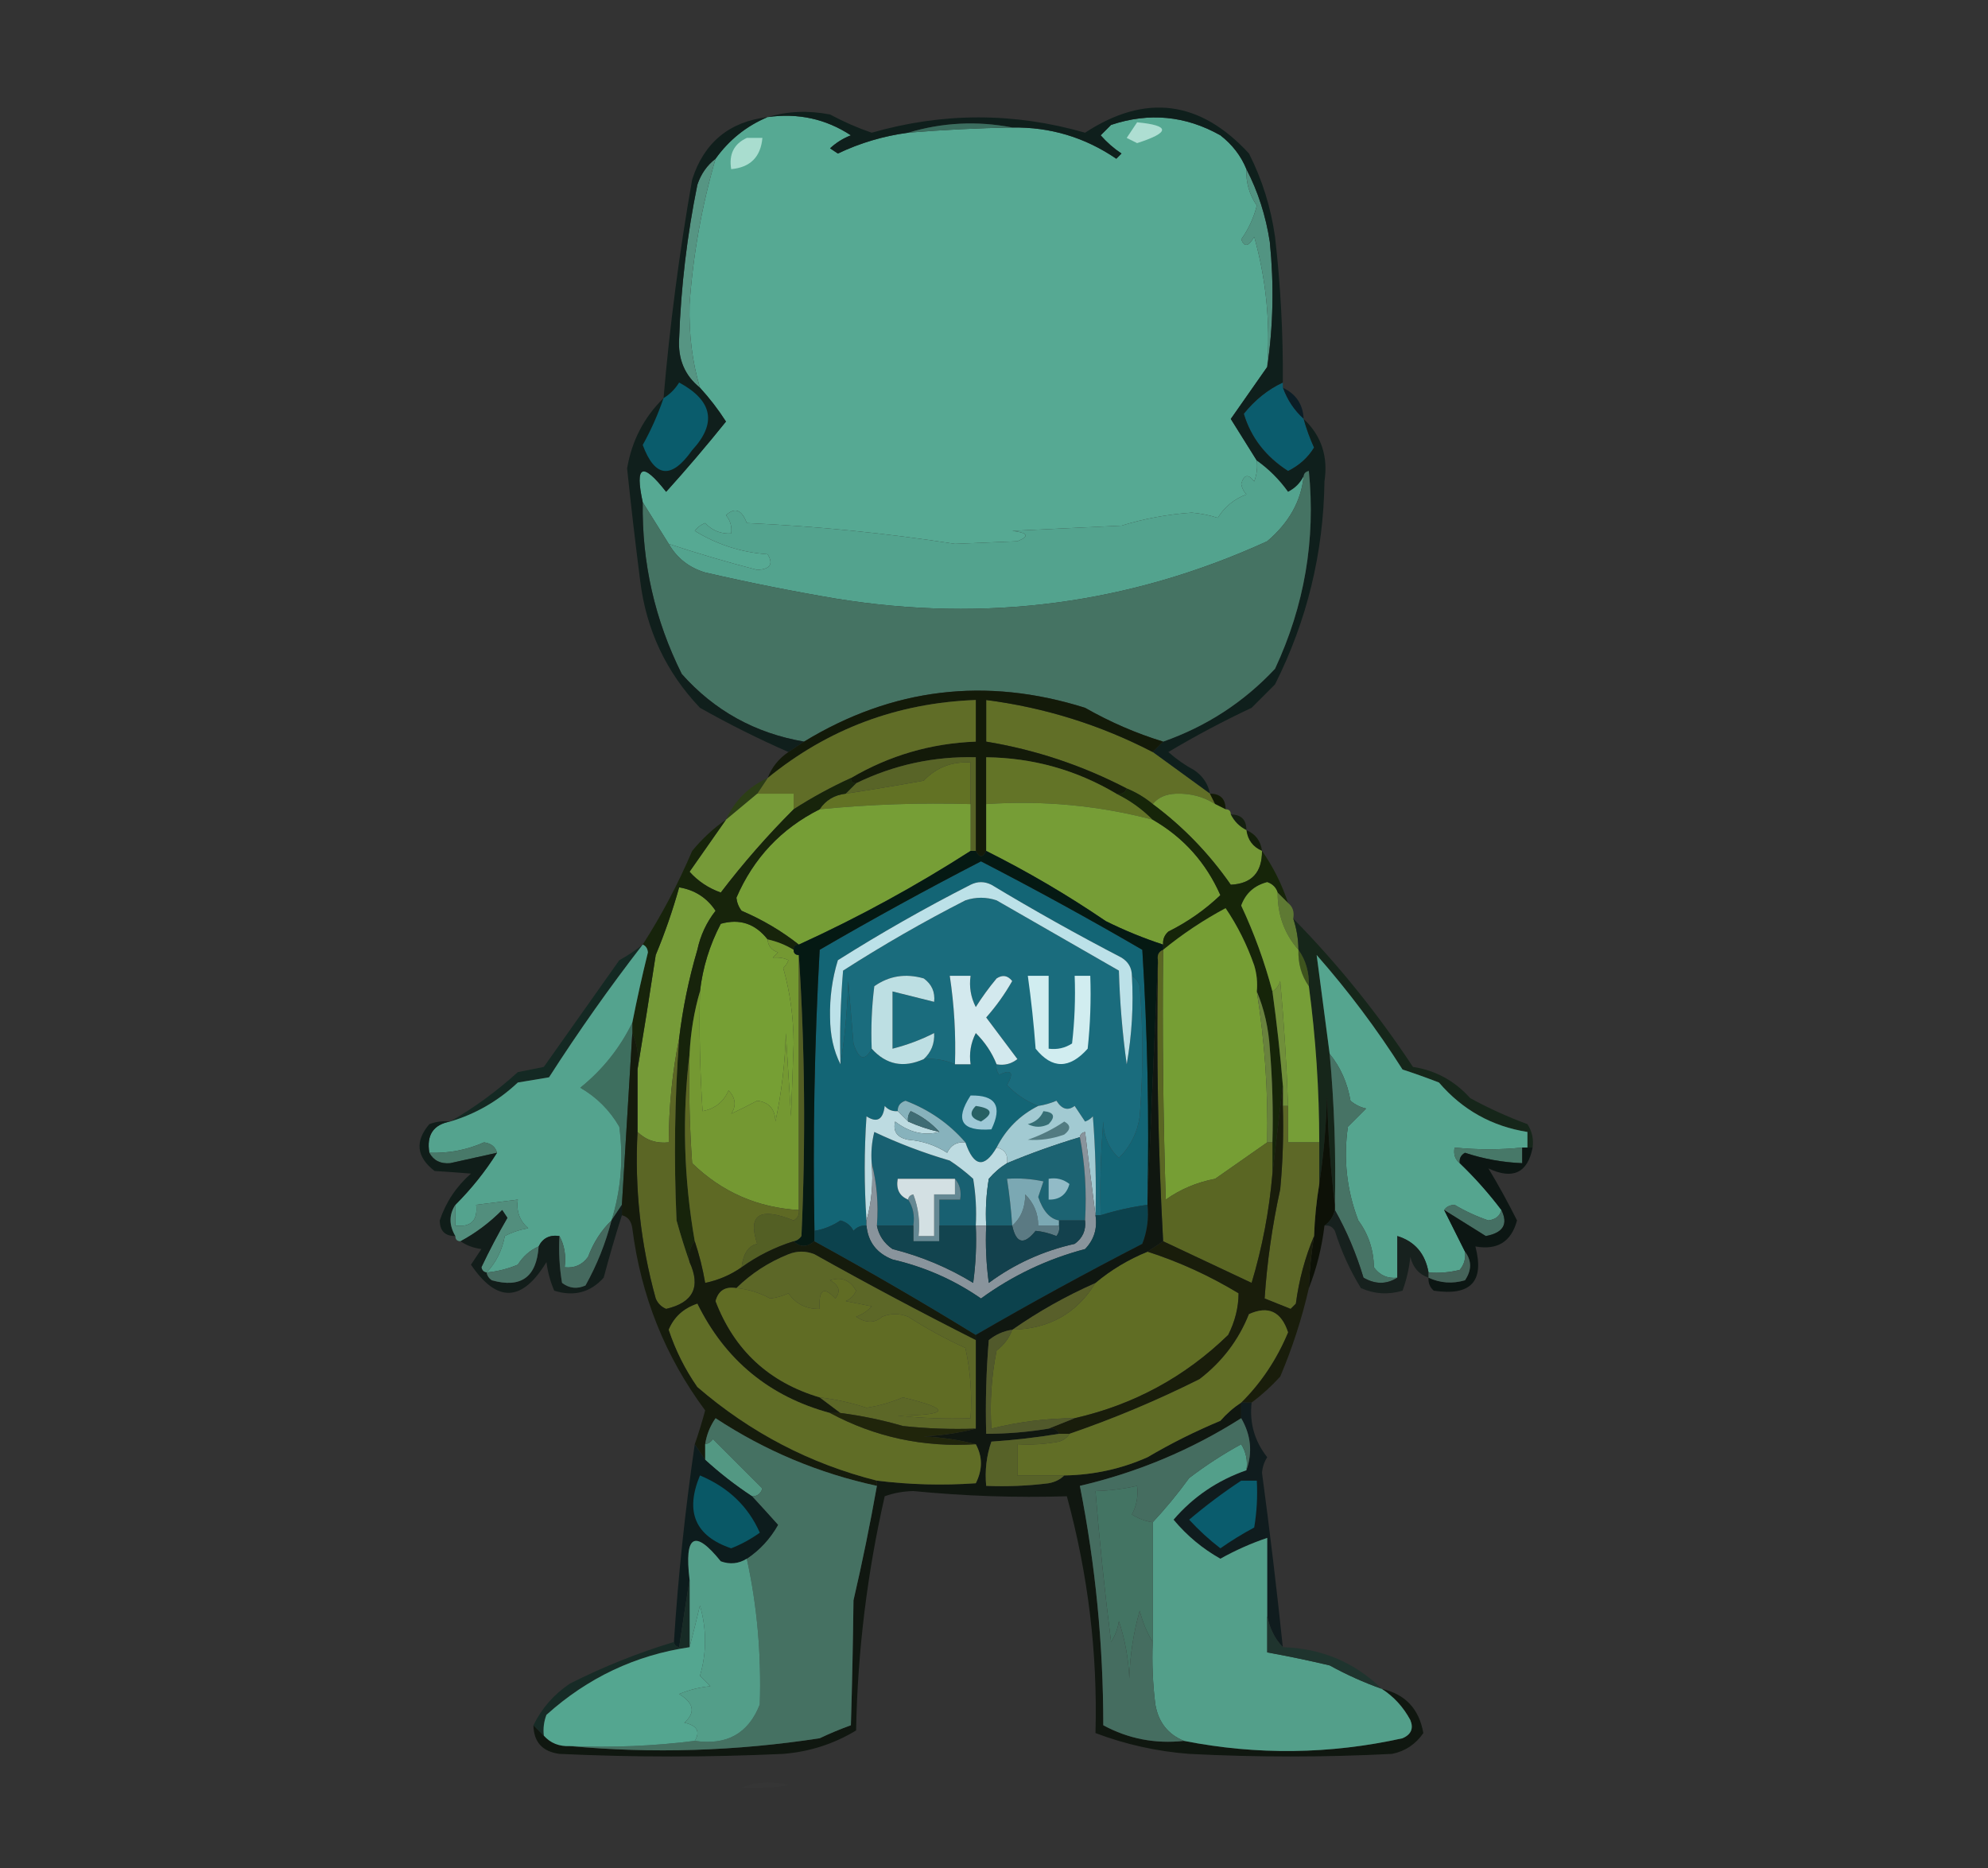 <?xml version="1.0" encoding="UTF-8"?>
<!DOCTYPE svg PUBLIC "-//W3C//DTD SVG 1.1//EN" "http://www.w3.org/Graphics/SVG/1.1/DTD/svg11.dtd">
<svg xmlns="http://www.w3.org/2000/svg" version="1.1" width="382px" height="359px" style="shape-rendering:geometricPrecision; text-rendering:geometricPrecision; image-rendering:optimizeQuality; fill-rule:evenodd; clip-rule:evenodd" xmlns:xlink="http://www.w3.org/1999/xlink">
<rect width="100%" height="100%" fill="#333333" stroke="none"/>
<g><path style="opacity:1" fill="#56a993" d="M 147.5,22.5 C 153.351,21.674 158.684,22.841 163.5,26C 161.998,26.583 160.665,27.416 159.5,28.5C 160,28.833 160.5,29.167 161,29.5C 165.306,27.453 169.806,26.12 174.5,25.5C 181.153,24.946 187.82,24.612 194.5,24.5C 201.799,24.384 208.466,26.384 214.5,30.5C 214.833,30.167 215.167,29.833 215.5,29.5C 214.019,28.52 212.685,27.353 211.5,26C 212.167,25.333 212.833,24.667 213.5,24C 220.801,21.561 227.801,22.228 234.5,26C 236.79,27.777 238.457,29.944 239.5,32.5C 239.387,35.049 240.054,37.382 241.5,39.5C 240.909,41.85 239.909,44.017 238.5,46C 239.102,47.563 239.935,47.396 241,45.5C 243.282,53.639 244.115,61.972 243.5,70.5C 241.157,73.84 238.824,77.173 236.5,80.5C 238.184,83.178 239.85,85.844 241.5,88.5C 241.657,89.873 241.49,91.207 241,92.5C 239.844,91.007 239.01,91.174 238.5,93C 238.645,93.772 238.978,94.439 239.5,95C 237.147,95.883 235.313,97.383 234,99.5C 232.374,98.982 230.707,98.648 229,98.5C 224.321,98.829 219.821,99.662 215.5,101C 208.5,101.333 201.5,101.667 194.5,102C 197.544,102.359 197.878,103.026 195.5,104C 191.5,104.167 187.5,104.333 183.5,104.5C 170.256,102.44 156.923,101.107 143.5,100.5C 142.536,97.917 141.202,97.417 139.5,99C 140.337,100.011 140.67,101.178 140.5,102.5C 138.516,102.617 136.85,101.95 135.5,100.5C 134.692,100.808 134.025,101.308 133.5,102C 137.769,104.639 142.436,106.139 147.5,106.5C 148.661,108.378 147.994,109.378 145.5,109.5C 139.695,108.006 134.029,106.34 128.5,104.5C 126.819,101.797 125.153,99.13 123.5,96.5C 121.942,89.339 123.442,88.673 128,94.5C 131.942,90.133 135.775,85.633 139.5,81C 138.015,78.683 136.348,76.516 134.5,74.5C 133.03,69.613 132.363,64.28 132.5,58.5C 133.179,48.932 134.846,39.598 137.5,30.5C 140.104,26.872 143.437,24.205 147.5,22.5 Z"/></g>
<g><path style="opacity:1" fill="#a9ddcf" d="M 143.5,26.5 C 144.5,26.5 145.5,26.5 146.5,26.5C 146.167,30.167 144.167,32.167 140.5,32.5C 140.028,29.642 141.028,27.642 143.5,26.5 Z"/></g>
<g><path style="opacity:1" fill="#529482" d="M 239.5,32.5 C 241.735,36.809 243.235,41.476 244,46.5C 244.823,54.678 244.656,62.678 243.5,70.5C 244.115,61.972 243.282,53.639 241,45.5C 239.935,47.396 239.102,47.563 238.5,46C 239.909,44.017 240.909,41.85 241.5,39.5C 240.054,37.382 239.387,35.049 239.5,32.5 Z"/></g>
<g><path style="opacity:1" fill="#569583" d="M 137.5,30.5 C 134.846,39.598 133.179,48.932 132.5,58.5C 132.363,64.28 133.03,69.613 134.5,74.5C 131.57,72.153 130.237,68.986 130.5,65C 130.854,55.062 132.021,45.229 134,35.5C 134.697,33.416 135.864,31.749 137.5,30.5 Z"/></g>
<g><path style="opacity:1" fill="#0b1d26" d="M 246.5,74.5 C 249.044,75.708 250.378,77.708 250.5,80.5C 248.674,78.853 247.34,76.853 246.5,74.5 Z"/></g>
<g><path style="opacity:1" fill="#0b5c6d" d="M 246.5,73.5 C 246.5,73.833 246.5,74.167 246.5,74.5C 247.34,76.853 248.674,78.853 250.5,80.5C 251.014,82.366 251.68,84.2 252.5,86C 251.312,87.944 249.646,89.444 247.5,90.5C 243.195,87.728 240.362,84.061 239,79.5C 241.145,76.834 243.645,74.834 246.5,73.5 Z"/></g>
<g><path style="opacity:1" fill="#0f1f1c" d="M 246.5,73.5 C 243.645,74.834 241.145,76.834 239,79.5C 240.362,84.061 243.195,87.728 247.5,90.5C 249.646,89.444 251.312,87.944 252.5,86C 251.68,84.2 251.014,82.366 250.5,80.5C 253.897,83.686 255.23,87.686 254.5,92.5C 254.312,106.253 251.145,119.253 245,131.5C 243.5,133 242,134.5 240.5,136C 235.008,138.579 229.675,141.412 224.5,144.5C 226.028,145.861 227.695,147.028 229.5,148C 231.141,149.129 232.141,150.629 232.5,152.5C 228.833,149.833 225.167,147.167 221.5,144.5C 222.167,143.833 222.833,143.167 223.5,142.5C 231.854,139.562 239.021,134.895 245,128.5C 250.652,116.393 252.819,103.726 251.5,90.5C 250.893,90.624 250.56,90.957 250.5,91.5C 249.855,92.812 248.855,93.812 247.5,94.5C 245.839,92.173 243.839,90.173 241.5,88.5C 239.85,85.844 238.184,83.178 236.5,80.5C 238.824,77.173 241.157,73.84 243.5,70.5C 244.656,62.678 244.823,54.678 244,46.5C 243.235,41.476 241.735,36.809 239.5,32.5C 238.457,29.944 236.79,27.777 234.5,26C 227.801,22.228 220.801,21.561 213.5,24C 212.833,24.667 212.167,25.333 211.5,26C 212.685,27.353 214.019,28.52 215.5,29.5C 215.167,29.833 214.833,30.167 214.5,30.5C 208.466,26.384 201.799,24.384 194.5,24.5C 187.776,23.196 181.109,23.529 174.5,25.5C 169.806,26.12 165.306,27.453 161,29.5C 160.5,29.167 160,28.833 159.5,28.5C 160.665,27.416 161.998,26.583 163.5,26C 158.684,22.841 153.351,21.674 147.5,22.5C 151.311,21.355 155.311,21.188 159.5,22C 162.053,23.376 164.72,24.543 167.5,25.5C 181.191,21.576 194.858,21.576 208.5,25.5C 220.081,17.927 230.581,19.26 240,29.5C 242.544,34.548 244.211,39.881 245,45.5C 246.067,54.804 246.567,64.138 246.5,73.5 Z"/></g>
<g><path style="opacity:1" fill="#aeded2" d="M 218.5,23.5 C 224.892,24.111 224.892,25.445 218.5,27.5C 217.833,27.167 217.167,26.833 216.5,26.5C 217.193,25.482 217.859,24.482 218.5,23.5 Z"/></g>
<g><path style="opacity:1" fill="#3b6e5f" d="M 194.5,24.5 C 187.82,24.612 181.153,24.946 174.5,25.5C 181.109,23.529 187.776,23.196 194.5,24.5 Z"/></g>
<g><path style="opacity:1" fill="#53a38e" d="M 241.5,88.5 C 243.839,90.173 245.839,92.173 247.5,94.5C 248.855,93.812 249.855,92.812 250.5,91.5C 250.011,96.287 247.678,100.453 243.5,104C 217.126,116.052 189.46,119.718 160.5,115C 152.108,113.577 143.775,111.91 135.5,110C 132.405,109.065 130.071,107.231 128.5,104.5C 134.029,106.34 139.695,108.006 145.5,109.5C 147.994,109.378 148.661,108.378 147.5,106.5C 142.436,106.139 137.769,104.639 133.5,102C 134.025,101.308 134.692,100.808 135.5,100.5C 136.85,101.95 138.516,102.617 140.5,102.5C 140.67,101.178 140.337,100.011 139.5,99C 141.202,97.417 142.536,97.917 143.5,100.5C 156.923,101.107 170.256,102.44 183.5,104.5C 187.5,104.333 191.5,104.167 195.5,104C 197.878,103.026 197.544,102.359 194.5,102C 201.5,101.667 208.5,101.333 215.5,101C 219.821,99.662 224.321,98.829 229,98.5C 230.707,98.648 232.374,98.982 234,99.5C 235.313,97.383 237.147,95.883 239.5,95C 238.978,94.439 238.645,93.772 238.5,93C 239.01,91.174 239.844,91.007 241,92.5C 241.49,91.207 241.657,89.873 241.5,88.5 Z"/></g>
<g><path style="opacity:1" fill="#457363" d="M 250.5,91.5 C 250.56,90.957 250.893,90.624 251.5,90.5C 252.819,103.726 250.652,116.393 245,128.5C 239.021,134.895 231.854,139.562 223.5,142.5C 218.299,140.902 213.299,138.735 208.5,136C 189.462,130.009 171.462,132.175 154.5,142.5C 145.102,140.887 137.269,136.554 131,129.5C 125.822,119.121 123.322,108.121 123.5,96.5C 125.153,99.13 126.819,101.797 128.5,104.5C 130.071,107.231 132.405,109.065 135.5,110C 143.775,111.91 152.108,113.577 160.5,115C 189.46,119.718 217.126,116.052 243.5,104C 247.678,100.453 250.011,96.287 250.5,91.5 Z"/></g>
<g><path style="opacity:1" fill="#101f1c" d="M 147.5,22.5 C 143.437,24.205 140.104,26.872 137.5,30.5C 135.864,31.749 134.697,33.416 134,35.5C 132.021,45.229 130.854,55.062 130.5,65C 130.237,68.986 131.57,72.153 134.5,74.5C 136.348,76.516 138.015,78.683 139.5,81C 135.775,85.633 131.942,90.133 128,94.5C 123.442,88.673 121.942,89.339 123.5,96.5C 123.322,108.121 125.822,119.121 131,129.5C 137.269,136.554 145.102,140.887 154.5,142.5C 153.5,143.167 152.5,143.833 151.5,144.5C 145.697,141.954 140.03,139.12 134.5,136C 127.991,129.162 124.157,120.996 123,111.5C 122.078,104.293 121.244,97.126 120.5,90C 121.403,84.693 123.736,80.193 127.5,76.5C 128.703,62.484 130.537,48.484 133,34.5C 135.277,27.388 140.11,23.388 147.5,22.5 Z"/></g>
<g><path style="opacity:1" fill="#0a5c6c" d="M 127.5,76.5 C 128.712,75.77 129.712,74.77 130.5,73.5C 136.954,76.993 137.787,81.327 133,86.5C 129.017,92.145 125.85,91.812 123.5,85.5C 125.1,82.632 126.433,79.632 127.5,76.5 Z"/></g>
<g><path style="opacity:1" fill="#616f27" d="M 221.5,144.5 C 225.167,147.167 228.833,149.833 232.5,152.5C 232.833,153.167 233.167,153.833 233.5,154.5C 231.275,153.076 228.775,152.409 226,152.5C 224.014,152.569 222.514,153.235 221.5,154.5C 219.999,153.248 218.332,152.248 216.5,151.5C 207.964,147.063 198.964,144.063 189.5,142.5C 189.5,139.833 189.5,137.167 189.5,134.5C 200.748,135.95 211.415,139.284 221.5,144.5 Z"/></g>
<g><path style="opacity:1" fill="#131a09" d="M 223.5,142.5 C 222.833,143.167 222.167,143.833 221.5,144.5C 211.415,139.284 200.748,135.95 189.5,134.5C 189.5,137.167 189.5,139.833 189.5,142.5C 198.964,144.063 207.964,147.063 216.5,151.5C 216.158,152.338 215.492,152.672 214.5,152.5C 206.84,147.949 198.507,145.616 189.5,145.5C 189.5,148.5 189.5,151.5 189.5,154.5C 189.5,157.5 189.5,160.5 189.5,163.5C 188.833,164.833 188.167,164.833 187.5,163.5C 187.5,157.5 187.5,151.5 187.5,145.5C 179.424,145.304 171.757,146.97 164.5,150.5C 163.833,150.5 163.5,150.167 163.5,149.5C 170.898,145.153 178.898,142.819 187.5,142.5C 187.5,139.833 187.5,137.167 187.5,134.5C 172.392,135.065 159.059,140.065 147.5,149.5C 148.3,147.427 149.633,145.76 151.5,144.5C 152.5,143.833 153.5,143.167 154.5,142.5C 171.462,132.175 189.462,130.009 208.5,136C 213.299,138.735 218.299,140.902 223.5,142.5 Z"/></g>
<g><path style="opacity:1" fill="#606d27" d="M 163.5,149.5 C 159.673,151.246 156.007,153.246 152.5,155.5C 152.5,154.5 152.5,153.5 152.5,152.5C 150.167,152.5 147.833,152.5 145.5,152.5C 146.167,151.5 146.833,150.5 147.5,149.5C 159.059,140.065 172.392,135.065 187.5,134.5C 187.5,137.167 187.5,139.833 187.5,142.5C 178.898,142.819 170.898,145.153 163.5,149.5 Z"/></g>
<g><path style="opacity:1" fill="#627224" d="M 186.5,154.5 C 176.781,154.218 167.114,154.551 157.5,155.5C 158.659,153.75 160.326,152.75 162.5,152.5C 167.499,151.734 172.499,150.9 177.5,150C 179.894,147.476 182.894,146.309 186.5,146.5C 186.5,149.167 186.5,151.833 186.5,154.5 Z"/></g>
<g><path style="opacity:1" fill="#586427" d="M 187.5,163.5 C 187.167,163.5 186.833,163.5 186.5,163.5C 186.5,160.5 186.5,157.5 186.5,154.5C 186.5,151.833 186.5,149.167 186.5,146.5C 182.894,146.309 179.894,147.476 177.5,150C 172.499,150.9 167.499,151.734 162.5,152.5C 163.167,151.833 163.833,151.167 164.5,150.5C 171.757,146.97 179.424,145.304 187.5,145.5C 187.5,151.5 187.5,157.5 187.5,163.5 Z"/></g>
<g><path style="opacity:1" fill="#637427" d="M 214.5,152.5 C 217.09,153.749 219.424,155.416 221.5,157.5C 211.09,154.764 200.424,153.764 189.5,154.5C 189.5,151.5 189.5,148.5 189.5,145.5C 198.507,145.616 206.84,147.949 214.5,152.5 Z"/></g>
<g><path style="opacity:1" fill="#2c3e16" d="M 147.5,149.5 C 146.833,150.5 146.167,151.5 145.5,152.5C 143.5,154.167 141.5,155.833 139.5,157.5C 141.167,153.833 143.833,151.167 147.5,149.5 Z"/></g>
<g><path style="opacity:1" fill="#121b05" d="M 232.5,152.5 C 234.5,152.5 235.5,153.5 235.5,155.5C 234.833,155.167 234.167,154.833 233.5,154.5C 233.167,153.833 232.833,153.167 232.5,152.5 Z"/></g>
<g><path style="opacity:1" fill="#769a38" d="M 145.5,152.5 C 147.833,152.5 150.167,152.5 152.5,152.5C 152.5,153.5 152.5,154.5 152.5,155.5C 147.454,160.543 142.788,165.876 138.5,171.5C 136.118,170.649 134.118,169.316 132.5,167.5C 134.859,164.149 137.192,160.815 139.5,157.5C 141.5,155.833 143.5,154.167 145.5,152.5 Z"/></g>
<g><path style="opacity:1" fill="#152010" d="M 236.5,156.5 C 238.5,156.5 239.5,157.5 239.5,159.5C 238.167,158.833 237.167,157.833 236.5,156.5 Z"/></g>
<g><path style="opacity:1" fill="#769e36" d="M 186.5,154.5 C 186.5,157.5 186.5,160.5 186.5,163.5C 175.91,170.294 164.91,176.294 153.5,181.5C 150.176,178.878 146.51,176.711 142.5,175C 141.941,174.275 141.608,173.442 141.5,172.5C 144.79,164.877 150.124,159.211 157.5,155.5C 167.114,154.551 176.781,154.218 186.5,154.5 Z"/></g>
<g><path style="opacity:1" fill="#769d36" d="M 189.5,154.5 C 200.424,153.764 211.09,154.764 221.5,157.5C 227.405,160.906 231.739,165.74 234.5,172C 231.547,174.816 228.213,177.149 224.5,179C 223.748,179.671 223.414,180.504 223.5,181.5C 219.76,180.281 216.093,178.781 212.5,177C 205.135,171.984 197.468,167.484 189.5,163.5C 189.5,160.5 189.5,157.5 189.5,154.5 Z"/></g>
<g><path style="opacity:1" fill="#131f0a" d="M 239.5,159.5 C 241.262,160.262 242.262,161.596 242.5,163.5C 240.738,162.738 239.738,161.404 239.5,159.5 Z"/></g>
<g><path style="opacity:1" fill="#749836" d="M 233.5,154.5 C 234.167,154.833 234.833,155.167 235.5,155.5C 236.167,155.5 236.5,155.833 236.5,156.5C 237.167,157.833 238.167,158.833 239.5,159.5C 239.738,161.404 240.738,162.738 242.5,163.5C 242.519,167.636 240.519,169.803 236.5,170C 232.305,163.973 227.305,158.806 221.5,154.5C 222.514,153.235 224.014,152.569 226,152.5C 228.775,152.409 231.275,153.076 233.5,154.5 Z"/></g>
<g><path style="opacity:1" fill="#162509" d="M 216.5,151.5 C 218.332,152.248 219.999,153.248 221.5,154.5C 227.305,158.806 232.305,163.973 236.5,170C 240.519,169.803 242.519,167.636 242.5,163.5C 244.654,166.569 246.321,169.902 247.5,173.5C 246.833,172.833 246.167,172.167 245.5,171.5C 245.189,170.522 244.522,169.855 243.5,169.5C 241.023,170.146 239.356,171.646 238.5,174C 240.994,179.315 242.994,184.815 244.5,190.5C 245.331,196.479 245.997,202.479 246.5,208.5C 245.833,214.167 245.167,219.833 244.5,225.5C 244.5,223.5 244.5,221.5 244.5,219.5C 244.666,213.491 244.499,207.491 244,201.5C 243.758,197.57 242.925,193.903 241.5,190.5C 241.66,188.801 241.494,187.134 241,185.5C 239.607,181.512 237.773,177.846 235.5,174.5C 231.21,176.8 227.21,179.467 223.5,182.5C 223.5,182.167 223.5,181.833 223.5,181.5C 223.414,180.504 223.748,179.671 224.5,179C 228.213,177.149 231.547,174.816 234.5,172C 231.739,165.74 227.405,160.906 221.5,157.5C 219.424,155.416 217.09,153.749 214.5,152.5C 215.492,152.672 216.158,152.338 216.5,151.5 Z"/></g>
<g><path style="opacity:1" fill="#769b38" d="M 130.5,199.5 C 129.187,205.959 128.521,212.626 128.5,219.5C 126.142,219.747 124.142,219.081 122.5,217.5C 122.5,213.5 122.5,209.5 122.5,205.5C 123.695,198.317 124.862,190.983 126,183.5C 127.772,179.24 129.272,174.907 130.5,170.5C 133.502,170.998 135.835,172.498 137.5,175C 135.758,177.225 134.591,179.725 134,182.5C 132.355,188.079 131.188,193.746 130.5,199.5 Z"/></g>
<g><path style="opacity:1" fill="#5e7933" d="M 245.5,171.5 C 246.167,172.167 246.833,172.833 247.5,173.5C 248.404,174.209 248.737,175.209 248.5,176.5C 249.15,178.435 249.483,180.435 249.5,182.5C 246.81,179.453 245.476,175.787 245.5,171.5 Z"/></g>
<g><path style="opacity:1" fill="#769f34" d="M 147.5,180.5 C 147.577,181.75 148.244,182.583 149.5,183C 149.167,183.333 148.833,183.667 148.5,184C 149.738,183.923 150.738,184.089 151.5,184.5C 151.291,185.086 150.957,185.586 150.5,186C 151.802,190.582 152.469,195.415 152.5,200.5C 152.333,205.167 152.167,209.833 152,214.5C 151.667,209.167 151.333,203.833 151,198.5C 150.852,204.249 150.186,209.915 149,215.5C 148.945,213.115 147.778,211.781 145.5,211.5C 143.714,212.454 142.047,213.287 140.5,214C 141.535,212.493 141.368,210.993 140,209.5C 139.064,211.708 137.398,213.042 135,213.5C 134.5,205.841 134.334,198.174 134.5,190.5C 135.024,185.928 136.357,181.594 138.5,177.5C 142.126,176.473 145.126,177.473 147.5,180.5 Z"/></g>
<g><path style="opacity:1" fill="#16261a" d="M 248.5,176.5 C 257.061,185.233 264.728,194.733 271.5,205C 275.849,205.668 279.516,207.668 282.5,211C 286.048,212.941 289.714,214.607 293.5,216C 294.38,217.356 294.714,218.856 294.5,220.5C 294.167,220.5 293.833,220.5 293.5,220.5C 293.5,219.5 293.5,218.5 293.5,217.5C 286.671,216.419 281.004,213.252 276.5,208C 274.196,207.105 271.862,206.271 269.5,205.5C 264.577,197.742 259.077,190.409 253,183.5C 253.822,189.778 254.655,196.111 255.5,202.5C 256.392,212.134 256.725,221.801 256.5,231.5C 255.671,224.679 255.171,217.679 255,210.5C 254.827,216.348 254.327,222.015 253.5,227.5C 253.5,224.833 253.5,222.167 253.5,219.5C 253.494,209.431 252.828,199.431 251.5,189.5C 251.59,186.848 250.924,184.515 249.5,182.5C 249.483,180.435 249.15,178.435 248.5,176.5 Z"/></g>
<g><path style="opacity:1" fill="#3e541d" d="M 249.5,182.5 C 250.924,184.515 251.59,186.848 251.5,189.5C 250.076,187.485 249.41,185.152 249.5,182.5 Z"/></g>
<g><path style="opacity:1" fill="#769e34" d="M 241.5,190.5 C 243.024,200.076 243.691,209.742 243.5,219.5C 240.14,221.87 236.807,224.203 233.5,226.5C 230.008,227.161 226.842,228.494 224,230.5C 223.5,214.503 223.333,198.503 223.5,182.5C 227.21,179.467 231.21,176.8 235.5,174.5C 237.773,177.846 239.607,181.512 241,185.5C 241.494,187.134 241.66,188.801 241.5,190.5 Z"/></g>
<g><path style="opacity:1" fill="#708f3a" d="M 247.5,212.5 C 247.167,212.5 246.833,212.5 246.5,212.5C 246.5,211.167 246.5,209.833 246.5,208.5C 245.997,202.479 245.331,196.479 244.5,190.5C 245.222,190.082 245.722,189.416 246,188.5C 246.73,196.49 247.23,204.49 247.5,212.5 Z"/></g>
<g><path style="opacity:1" fill="#769e37" d="M 245.5,171.5 C 245.476,175.787 246.81,179.453 249.5,182.5C 249.41,185.152 250.076,187.485 251.5,189.5C 252.828,199.431 253.494,209.431 253.5,219.5C 251.5,219.5 249.5,219.5 247.5,219.5C 247.5,217.167 247.5,214.833 247.5,212.5C 247.23,204.49 246.73,196.49 246,188.5C 245.722,189.416 245.222,190.082 244.5,190.5C 242.994,184.815 240.994,179.315 238.5,174C 239.356,171.646 241.023,170.146 243.5,169.5C 244.522,169.855 245.189,170.522 245.5,171.5 Z"/></g>
<g><path style="opacity:1" fill="#17240b" d="M 163.5,149.5 C 163.5,150.167 163.833,150.5 164.5,150.5C 163.833,151.167 163.167,151.833 162.5,152.5C 160.326,152.75 158.659,153.75 157.5,155.5C 150.124,159.211 144.79,164.877 141.5,172.5C 141.608,173.442 141.941,174.275 142.5,175C 146.51,176.711 150.176,178.878 153.5,181.5C 152.833,181.5 152.5,181.833 152.5,182.5C 150.95,181.559 149.284,180.893 147.5,180.5C 145.126,177.473 142.126,176.473 138.5,177.5C 136.357,181.594 135.024,185.928 134.5,190.5C 133.383,194.295 132.717,198.295 132.5,202.5C 131.051,214.409 131.384,226.409 133.5,238.5C 132.566,239.568 132.232,240.901 132.5,242.5C 131.616,239.977 130.782,237.31 130,234.5C 129.473,222.824 129.639,211.157 130.5,199.5C 131.188,193.746 132.355,188.079 134,182.5C 134.591,179.725 135.758,177.225 137.5,175C 135.835,172.498 133.502,170.998 130.5,170.5C 129.272,174.907 127.772,179.24 126,183.5C 124.862,190.983 123.695,198.317 122.5,205.5C 122.802,202.941 122.468,200.607 121.5,198.5C 121.5,197.833 121.5,197.167 121.5,196.5C 122.389,191.993 123.389,187.493 124.5,183C 124.43,182.235 124.097,181.735 123.5,181.5C 127.121,175.856 130.288,169.856 133,163.5C 134.98,161.101 137.147,159.101 139.5,157.5C 137.192,160.815 134.859,164.149 132.5,167.5C 134.118,169.316 136.118,170.649 138.5,171.5C 142.788,165.876 147.454,160.543 152.5,155.5C 156.007,153.246 159.673,151.246 163.5,149.5 Z"/></g>
<g><path style="opacity:1" fill="#55a58f" d="M 293.5,220.5 C 293.167,220.5 292.833,220.5 292.5,220.5C 288.257,220.939 283.924,220.939 279.5,220.5C 279.263,221.791 279.596,222.791 280.5,223.5C 283.392,226.271 286.058,229.271 288.5,232.5C 288.209,233.649 287.376,234.316 286,234.5C 283.729,233.729 281.562,232.729 279.5,231.5C 278.584,231.543 277.917,231.876 277.5,232.5C 278.82,235.14 280.153,237.807 281.5,240.5C 281.67,241.822 281.337,242.989 280.5,244C 278.527,244.495 276.527,244.662 274.5,244.5C 273.863,240.871 271.863,238.538 268.5,237.5C 268.5,240.167 268.5,242.833 268.5,245.5C 266.61,245.703 265.11,245.037 264,243.5C 263.946,240.139 262.946,237.139 261,234.5C 258.774,228.689 258.108,222.689 259,216.5C 260.167,215.333 261.333,214.167 262.5,213C 261.376,212.751 260.376,212.251 259.5,211.5C 258.906,208.043 257.573,205.043 255.5,202.5C 254.655,196.111 253.822,189.778 253,183.5C 259.077,190.409 264.577,197.742 269.5,205.5C 271.862,206.271 274.196,207.105 276.5,208C 281.004,213.252 286.671,216.419 293.5,217.5C 293.5,218.5 293.5,219.5 293.5,220.5 Z"/></g>
<g><path style="opacity:1" fill="#3e6f5f" d="M 121.5,196.5 C 121.5,197.167 121.5,197.833 121.5,198.5C 120.833,209.5 120.167,220.5 119.5,231.5C 118.833,232.5 118.167,233.5 117.5,234.5C 119.321,228.648 119.821,222.648 119,216.5C 117.167,213.333 114.667,210.833 111.5,209C 115.766,205.569 119.099,201.402 121.5,196.5 Z"/></g>
<g><path style="opacity:1" fill="#136575" d="M 220.5,230.5 C 220.5,230.833 220.5,231.167 220.5,231.5C 217.417,231.916 214.417,232.583 211.5,233.5C 211.334,227.491 211.501,221.491 212,215.5C 212.048,218.329 213.048,220.663 215,222.5C 217.223,220.277 218.556,217.611 219,214.5C 219.667,206.167 219.667,197.833 219,189.5C 218.722,188.584 218.222,187.918 217.5,187.5C 217.489,185.983 216.823,184.816 215.5,184C 207.005,179.587 198.672,174.92 190.5,170C 189.167,169.333 187.833,169.333 186.5,170C 177.756,174.454 169.256,179.287 161,184.5C 159.911,188.048 159.411,191.715 159.5,195.5C 159.517,198.913 160.184,201.913 161.5,204.5C 162.327,199.349 162.827,194.016 163,188.5C 163.333,192.5 163.667,196.5 164,200.5C 165.018,203.642 166.185,203.976 167.5,201.5C 170.29,204.592 173.624,205.258 177.5,203.5C 179.621,203.325 181.621,203.659 183.5,204.5C 184.5,204.5 185.5,204.5 186.5,204.5C 186.201,202.396 186.534,200.396 187.5,198.5C 189.278,200.264 190.611,202.264 191.5,204.5C 191.369,205.239 191.536,205.906 192,206.5C 194.391,205.398 194.891,206.064 193.5,208.5C 195.29,210.316 197.29,211.649 199.5,212.5C 195.973,214.272 193.307,216.938 191.5,220.5C 189.119,224.54 187.119,224.207 185.5,219.5C 182.388,215.903 178.555,213.236 174,211.5C 172.97,211.836 172.47,212.503 172.5,213.5C 171.504,213.586 170.671,213.252 170,212.5C 169.685,215.147 168.518,215.813 166.5,214.5C 166.047,221.118 166.047,227.784 166.5,234.5C 166.5,234.833 166.5,235.167 166.5,235.5C 165.504,235.414 164.671,235.748 164,236.5C 163.481,235.484 162.647,234.818 161.5,234.5C 159.944,235.547 158.277,236.214 156.5,236.5C 156.167,218.488 156.5,200.488 157.5,182.5C 167.71,176.563 178.043,170.896 188.5,165.5C 198.957,170.896 209.29,176.563 219.5,182.5C 220.499,198.486 220.833,214.486 220.5,230.5 Z"/></g>
<g><path style="opacity:1" fill="#1a6c7d" d="M 217.5,187.5 C 218.222,187.918 218.722,188.584 219,189.5C 219.667,197.833 219.667,206.167 219,214.5C 218.556,217.611 217.223,220.277 215,222.5C 213.048,220.663 212.048,218.329 212,215.5C 211.501,221.491 211.334,227.491 211.5,233.5C 211.167,233.5 210.833,233.5 210.5,233.5C 210.666,227.158 210.5,220.825 210,214.5C 209.586,214.957 209.086,215.291 208.5,215.5C 207.833,214.5 207.167,213.5 206.5,212.5C 205.199,213.478 204.032,213.145 203,211.5C 201.862,211.989 200.695,212.322 199.5,212.5C 197.29,211.649 195.29,210.316 193.5,208.5C 194.891,206.064 194.391,205.398 192,206.5C 191.536,205.906 191.369,205.239 191.5,204.5C 192.978,204.762 194.311,204.429 195.5,203.5C 193.5,200.833 191.5,198.167 189.5,195.5C 191.412,193.343 193.079,191.009 194.5,188.5C 193.635,187.417 192.635,187.251 191.5,188C 190.044,189.745 188.711,191.578 187.5,193.5C 186.534,191.604 186.201,189.604 186.5,187.5C 185.167,187.5 183.833,187.5 182.5,187.5C 183.354,193.121 183.687,198.788 183.5,204.5C 181.621,203.659 179.621,203.325 177.5,203.5C 178.942,202.18 179.608,200.514 179.5,198.5C 176.99,199.783 174.323,200.783 171.5,201.5C 171.5,197.833 171.5,194.167 171.5,190.5C 174.167,191.167 176.833,191.833 179.5,192.5C 179.703,190.61 179.037,189.11 177.5,188C 174.007,186.996 170.841,187.496 168,189.5C 167.501,193.486 167.334,197.486 167.5,201.5C 166.185,203.976 165.018,203.642 164,200.5C 163.667,196.5 163.333,192.5 163,188.5C 162.827,194.016 162.327,199.349 161.5,204.5C 161.334,198.491 161.501,192.491 162,186.5C 169.621,181.607 177.454,177.107 185.5,173C 187.5,172.333 189.5,172.333 191.5,173C 199.333,177.5 207.167,182 215,186.5C 215.17,192.528 215.67,198.528 216.5,204.5C 217.495,198.872 217.829,193.206 217.5,187.5 Z"/></g>
<g><path style="opacity:1" fill="#142923" d="M 123.5,181.5 C 117.139,189.713 111.139,198.213 105.5,207C 103.5,207.333 101.5,207.667 99.5,208C 95.721,211.553 91.388,214.053 86.5,215.5C 91.121,212.844 95.454,209.677 99.5,206C 101.167,205.667 102.833,205.333 104.5,205C 109.333,198.167 114.167,191.333 119,184.5C 120.615,183.614 122.115,182.614 123.5,181.5 Z"/></g>
<g><path style="opacity:1" fill="#749832" d="M 147.5,180.5 C 149.284,180.893 150.95,181.559 152.5,182.5C 152.5,183.167 152.833,183.5 153.5,183.5C 153.5,199.833 153.5,216.167 153.5,232.5C 145.546,232.045 138.713,229.045 133,223.5C 132.5,216.508 132.334,209.508 132.5,202.5C 132.717,198.295 133.383,194.295 134.5,190.5C 134.334,198.174 134.5,205.841 135,213.5C 137.398,213.042 139.064,211.708 140,209.5C 141.368,210.993 141.535,212.493 140.5,214C 142.047,213.287 143.714,212.454 145.5,211.5C 147.778,211.781 148.945,213.115 149,215.5C 150.186,209.915 150.852,204.249 151,198.5C 151.333,203.833 151.667,209.167 152,214.5C 152.167,209.833 152.333,205.167 152.5,200.5C 152.469,195.415 151.802,190.582 150.5,186C 150.957,185.586 151.291,185.086 151.5,184.5C 150.738,184.089 149.738,183.923 148.5,184C 148.833,183.667 149.167,183.333 149.5,183C 148.244,182.583 147.577,181.75 147.5,180.5 Z"/></g>
<g><path style="opacity:1" fill="#477365" d="M 255.5,202.5 C 257.573,205.043 258.906,208.043 259.5,211.5C 260.376,212.251 261.376,212.751 262.5,213C 261.333,214.167 260.167,215.333 259,216.5C 258.108,222.689 258.774,228.689 261,234.5C 262.946,237.139 263.946,240.139 264,243.5C 265.11,245.037 266.61,245.703 268.5,245.5C 266.44,246.811 264.274,246.811 262,245.5C 260.608,240.869 258.775,236.536 256.5,232.5C 256.5,232.167 256.5,231.833 256.5,231.5C 256.725,221.801 256.392,212.134 255.5,202.5 Z"/></g>
<g><path style="opacity:1" fill="#69823d" d="M 241.5,190.5 C 242.925,193.903 243.758,197.57 244,201.5C 244.499,207.491 244.666,213.491 244.5,219.5C 244.167,219.5 243.833,219.5 243.5,219.5C 243.691,209.742 243.024,200.076 241.5,190.5 Z"/></g>
<g><path style="opacity:1" fill="#0d1107" d="M 256.5,231.5 C 256.5,231.833 256.5,232.167 256.5,232.5C 256.218,233.778 255.551,234.778 254.5,235.5C 253.992,239.736 252.992,243.736 251.5,247.5C 251.616,244.14 251.949,240.807 252.5,237.5C 252.616,234.14 252.949,230.807 253.5,227.5C 254.327,222.015 254.827,216.348 255,210.5C 255.171,217.679 255.671,224.679 256.5,231.5 Z"/></g>
<g><path style="opacity:1" fill="#54a38e" d="M 123.5,181.5 C 124.097,181.735 124.43,182.235 124.5,183C 123.389,187.493 122.389,191.993 121.5,196.5C 119.099,201.402 115.766,205.569 111.5,209C 114.667,210.833 117.167,213.333 119,216.5C 119.821,222.648 119.321,228.648 117.5,234.5C 115.526,236.428 114.026,238.761 113,241.5C 111.89,243.037 110.39,243.703 108.5,243.5C 108.795,241.265 108.461,239.265 107.5,237.5C 105.62,237.229 104.287,237.896 103.5,239.5C 101.866,240.207 100.532,241.373 99.5,243C 97.564,243.813 95.564,244.313 93.5,244.5C 95.316,242.589 96.483,240.256 97,237.5C 98.399,236.773 99.899,236.273 101.5,236C 99.845,234.556 99.178,232.722 99.5,230.5C 96.833,230.833 94.167,231.167 91.5,231.5C 91.833,234.5 90.5,235.833 87.5,235.5C 87.5,234.167 87.5,232.833 87.5,231.5C 90.57,228.436 93.237,225.103 95.5,221.5C 95.209,220.351 94.376,219.684 93,219.5C 89.664,220.973 86.164,221.64 82.5,221.5C 81.933,218.089 83.266,216.089 86.5,215.5C 91.388,214.053 95.721,211.553 99.5,208C 101.5,207.667 103.5,207.333 105.5,207C 111.139,198.213 117.139,189.713 123.5,181.5 Z"/></g>
<g><path style="opacity:1" fill="#a2cad2" d="M 210.5,233.5 C 209.833,228.319 209.167,222.985 208.5,217.5C 207.893,217.624 207.56,217.957 207.5,218.5C 202.756,219.917 198.089,221.584 193.5,223.5C 193.715,221.821 193.048,220.821 191.5,220.5C 193.307,216.938 195.973,214.272 199.5,212.5C 200.695,212.322 201.862,211.989 203,211.5C 204.032,213.145 205.199,213.478 206.5,212.5C 207.167,213.5 207.833,214.5 208.5,215.5C 209.086,215.291 209.586,214.957 210,214.5C 210.5,220.825 210.666,227.158 210.5,233.5 Z"/></g>
<g><path style="opacity:1" fill="#487969" d="M 95.5,221.5 C 92.512,222.161 89.512,222.828 86.5,223.5C 84.645,223.66 83.312,222.993 82.5,221.5C 86.164,221.64 89.664,220.973 93,219.5C 94.376,219.684 95.209,220.351 95.5,221.5 Z"/></g>
<g><path style="opacity:1" fill="#477868" d="M 292.5,220.5 C 292.5,221.5 292.5,222.5 292.5,223.5C 288.738,223.348 285.072,222.681 281.5,221.5C 280.702,221.957 280.369,222.624 280.5,223.5C 279.596,222.791 279.263,221.791 279.5,220.5C 283.924,220.939 288.257,220.939 292.5,220.5 Z"/></g>
<g><path style="opacity:1" fill="#186071" d="M 187.5,235.5 C 185.167,235.5 182.833,235.5 180.5,235.5C 180.5,233.833 180.5,232.167 180.5,230.5C 181.833,230.5 183.167,230.5 184.5,230.5C 184.768,228.901 184.434,227.568 183.5,226.5C 179.833,226.5 176.167,226.5 172.5,226.5C 172.157,228.483 172.824,229.817 174.5,230.5C 175.451,231.919 175.784,233.585 175.5,235.5C 173.167,235.5 170.833,235.5 168.5,235.5C 168.817,231.298 168.483,227.298 167.5,223.5C 167.338,221.473 167.505,219.473 168,217.5C 172.666,219.704 177.5,221.537 182.5,223C 184.09,224.046 185.59,225.213 187,226.5C 187.498,229.482 187.665,232.482 187.5,235.5 Z"/></g>
<g><path style="opacity:1" fill="#bddbe1" d="M 172.5,213.5 C 173.167,214.167 173.833,214.833 174.5,215.5C 176.421,216.363 178.421,217.029 180.5,217.5C 177.577,218.271 174.744,217.604 172,215.5C 171.552,217.409 172.385,218.576 174.5,219C 177.234,219.21 179.734,220.044 182,221.5C 182.71,220.027 183.876,219.36 185.5,219.5C 187.119,224.207 189.119,224.54 191.5,220.5C 193.048,220.821 193.715,221.821 193.5,223.5C 192.206,224.29 191.039,225.29 190,226.5C 189.502,229.482 189.335,232.482 189.5,235.5C 188.833,235.5 188.167,235.5 187.5,235.5C 187.665,232.482 187.498,229.482 187,226.5C 185.59,225.213 184.09,224.046 182.5,223C 177.5,221.537 172.666,219.704 168,217.5C 167.505,219.473 167.338,221.473 167.5,223.5C 167.815,227.371 167.482,231.038 166.5,234.5C 166.047,227.784 166.047,221.118 166.5,214.5C 168.518,215.813 169.685,215.147 170,212.5C 170.671,213.252 171.504,213.586 172.5,213.5 Z"/></g>
<g><path style="opacity:1" fill="#1c6372" d="M 207.5,218.5 C 208.488,223.64 208.821,228.974 208.5,234.5C 206.833,234.5 205.167,234.5 203.5,234.5C 201.745,234.202 200.412,232.702 199.5,230C 199.833,229 200.167,228 200.5,227C 198.19,226.503 195.857,226.337 193.5,226.5C 193.963,229.482 194.296,232.482 194.5,235.5C 192.833,235.5 191.167,235.5 189.5,235.5C 189.335,232.482 189.502,229.482 190,226.5C 191.039,225.29 192.206,224.29 193.5,223.5C 198.089,221.584 202.756,219.917 207.5,218.5 Z"/></g>
<g><path style="opacity:1" fill="#051913" d="M 186.5,163.5 C 186.833,163.5 187.167,163.5 187.5,163.5C 188.167,164.833 188.833,164.833 189.5,163.5C 197.468,167.484 205.135,171.984 212.5,177C 216.093,178.781 219.76,180.281 223.5,181.5C 223.5,181.833 223.5,182.167 223.5,182.5C 222.662,182.842 222.328,183.508 222.5,184.5C 221.833,199.833 221.167,215.167 220.5,230.5C 220.833,214.486 220.499,198.486 219.5,182.5C 209.29,176.563 198.957,170.896 188.5,165.5C 178.043,170.896 167.71,176.563 157.5,182.5C 156.5,200.488 156.167,218.488 156.5,236.5C 156.5,237.167 156.5,237.833 156.5,238.5C 155.039,239.686 153.705,239.686 152.5,238.5C 153.117,238.389 153.617,238.056 154,237.5C 154.829,219.329 154.662,201.329 153.5,183.5C 152.833,183.5 152.5,183.167 152.5,182.5C 152.5,181.833 152.833,181.5 153.5,181.5C 164.91,176.294 175.91,170.294 186.5,163.5 Z"/></g>
<g><path style="opacity:1" fill="#527b81" d="M 204.5,215.5 C 205.774,216.189 205.774,217.023 204.5,218C 202.179,218.837 199.845,219.17 197.5,219C 200.069,218.102 202.402,216.935 204.5,215.5 Z"/></g>
<g><path style="opacity:1" fill="#366e75" d="M 200.5,213.5 C 202.549,213.706 202.883,214.539 201.5,216C 200.167,216.667 198.833,216.667 197.5,216C 198.942,215.623 199.942,214.79 200.5,213.5 Z"/></g>
<g><path style="opacity:1" fill="#87b2bc" d="M 185.5,219.5 C 183.876,219.36 182.71,220.027 182,221.5C 179.734,220.044 177.234,219.21 174.5,219C 172.385,218.576 171.552,217.409 172,215.5C 174.744,217.604 177.577,218.271 180.5,217.5C 179,215.821 177.167,214.488 175,213.5C 174.536,214.094 174.369,214.761 174.5,215.5C 173.833,214.833 173.167,214.167 172.5,213.5C 172.47,212.503 172.97,211.836 174,211.5C 178.555,213.236 182.388,215.903 185.5,219.5 Z"/></g>
<g><path style="opacity:1" fill="#3f6c74" d="M 180.5,217.5 C 178.421,217.029 176.421,216.363 174.5,215.5C 174.369,214.761 174.536,214.094 175,213.5C 177.167,214.488 179,215.821 180.5,217.5 Z"/></g>
<g><path style="opacity:1" fill="#9ec9d7" d="M 186.5,210.5 C 191.328,210.385 192.661,212.552 190.5,217C 184.738,217.418 183.404,215.251 186.5,210.5 Z"/></g>
<g><path style="opacity:1" fill="#276064" d="M 187.5,212.5 C 190.674,212.952 191.007,213.952 188.5,215.5C 186.481,214.867 186.147,213.867 187.5,212.5 Z"/></g>
<g><path style="opacity:1" fill="#bce1e8" d="M 217.5,187.5 C 217.829,193.206 217.495,198.872 216.5,204.5C 215.67,198.528 215.17,192.528 215,186.5C 207.167,182 199.333,177.5 191.5,173C 189.5,172.333 187.5,172.333 185.5,173C 177.454,177.107 169.621,181.607 162,186.5C 161.501,192.491 161.334,198.491 161.5,204.5C 160.184,201.913 159.517,198.913 159.5,195.5C 159.411,191.715 159.911,188.048 161,184.5C 169.256,179.287 177.756,174.454 186.5,170C 187.833,169.333 189.167,169.333 190.5,170C 198.672,174.92 207.005,179.587 215.5,184C 216.823,184.816 217.489,185.983 217.5,187.5 Z"/></g>
<g><path style="opacity:1" fill="#d1edf0" d="M 197.5,187.5 C 198.833,187.5 200.167,187.5 201.5,187.5C 201.5,192.167 201.5,196.833 201.5,201.5C 203.144,201.714 204.644,201.38 206,200.5C 206.499,196.179 206.666,191.846 206.5,187.5C 207.5,187.5 208.5,187.5 209.5,187.5C 209.666,192.179 209.499,196.845 209,201.5C 205.492,205.436 202.159,205.436 199,201.5C 198.649,196.802 198.149,192.136 197.5,187.5 Z"/></g>
<g><path style="opacity:1" fill="#d3e9ee" d="M 191.5,204.5 C 190.611,202.264 189.278,200.264 187.5,198.5C 186.534,200.396 186.201,202.396 186.5,204.5C 185.5,204.5 184.5,204.5 183.5,204.5C 183.687,198.788 183.354,193.121 182.5,187.5C 183.833,187.5 185.167,187.5 186.5,187.5C 186.201,189.604 186.534,191.604 187.5,193.5C 188.711,191.578 190.044,189.745 191.5,188C 192.635,187.251 193.635,187.417 194.5,188.5C 193.079,191.009 191.412,193.343 189.5,195.5C 191.5,198.167 193.5,200.833 195.5,203.5C 194.311,204.429 192.978,204.762 191.5,204.5 Z"/></g>
<g><path style="opacity:1" fill="#bddfe3" d="M 177.5,203.5 C 173.624,205.258 170.29,204.592 167.5,201.5C 167.334,197.486 167.501,193.486 168,189.5C 170.841,187.496 174.007,186.996 177.5,188C 179.037,189.11 179.703,190.61 179.5,192.5C 176.833,191.833 174.167,191.167 171.5,190.5C 171.5,194.167 171.5,197.833 171.5,201.5C 174.323,200.783 176.99,199.783 179.5,198.5C 179.608,200.514 178.942,202.18 177.5,203.5 Z"/></g>
<g><path style="opacity:1" fill="#101d19" d="M 86.5,215.5 C 83.266,216.089 81.933,218.089 82.5,221.5C 83.312,222.993 84.645,223.66 86.5,223.5C 89.512,222.828 92.512,222.161 95.5,221.5C 93.237,225.103 90.57,228.436 87.5,231.5C 86.258,233.389 86.258,235.389 87.5,237.5C 85.516,237.516 84.516,236.516 84.5,234.5C 85.68,230.981 87.68,227.981 90.5,225.5C 88.328,225.324 85.995,225.157 83.5,225C 80.022,222.294 79.689,219.294 82.5,216C 83.793,215.51 85.127,215.343 86.5,215.5 Z"/></g>
<g><path style="opacity:1" fill="#5d6827" d="M 246.5,212.5 C 246.833,212.5 247.167,212.5 247.5,212.5C 247.5,214.833 247.5,217.167 247.5,219.5C 249.5,219.5 251.5,219.5 253.5,219.5C 253.5,222.167 253.5,224.833 253.5,227.5C 252.949,230.807 252.616,234.14 252.5,237.5C 250.78,241.557 249.614,245.89 249,250.5C 248.667,250.833 248.333,251.167 248,251.5C 246.333,250.833 244.667,250.167 243,249.5C 243.469,242.474 244.469,235.474 246,228.5C 246.499,223.177 246.666,217.844 246.5,212.5 Z"/></g>
<g><path style="opacity:1" fill="#5e6924" d="M 132.5,202.5 C 132.334,209.508 132.5,216.508 133,223.5C 138.713,229.045 145.546,232.045 153.5,232.5C 153.631,233.376 153.298,234.043 152.5,234.5C 145.971,231.88 143.637,233.38 145.5,239C 143.82,239.352 142.82,240.852 142.5,243.5C 140.355,244.989 138.022,245.989 135.5,246.5C 135.037,243.779 134.371,241.112 133.5,238.5C 131.384,226.409 131.051,214.409 132.5,202.5 Z"/></g>
<g><path style="opacity:1" fill="#535f24" d="M 153.5,183.5 C 154.662,201.329 154.829,219.329 154,237.5C 153.617,238.056 153.117,238.389 152.5,238.5C 148.861,239.653 145.528,241.319 142.5,243.5C 142.82,240.852 143.82,239.352 145.5,239C 143.637,233.38 145.971,231.88 152.5,234.5C 153.298,234.043 153.631,233.376 153.5,232.5C 153.5,216.167 153.5,199.833 153.5,183.5 Z"/></g>
<g><path style="opacity:1" fill="#5a6623" d="M 223.5,182.5 C 223.333,198.503 223.5,214.503 224,230.5C 226.842,228.494 230.008,227.161 233.5,226.5C 236.807,224.203 240.14,221.87 243.5,219.5C 243.833,219.5 244.167,219.5 244.5,219.5C 244.5,221.5 244.5,223.5 244.5,225.5C 243.892,232.653 242.558,239.653 240.5,246.5C 234.85,243.849 229.184,241.182 223.5,238.5C 222.514,220.577 222.181,202.577 222.5,184.5C 222.328,183.508 222.662,182.842 223.5,182.5 Z"/></g>
<g><path style="opacity:1" fill="#528e7d" d="M 93.5,244.5 C 92.957,244.44 92.624,244.107 92.5,243.5C 94.047,240.239 95.713,237.072 97.5,234C 97.167,233.5 96.833,233 96.5,232.5C 94.079,234.934 91.412,236.934 88.5,238.5C 87.833,238.5 87.5,238.167 87.5,237.5C 86.258,235.389 86.258,233.389 87.5,231.5C 87.5,232.833 87.5,234.167 87.5,235.5C 90.5,235.833 91.833,234.5 91.5,231.5C 94.167,231.167 96.833,230.833 99.5,230.5C 99.178,232.722 99.845,234.556 101.5,236C 99.899,236.273 98.399,236.773 97,237.5C 96.483,240.256 95.316,242.589 93.5,244.5 Z"/></g>
<g><path style="opacity:1" fill="#5b6625" d="M 130.5,199.5 C 129.639,211.157 129.473,222.824 130,234.5C 130.782,237.31 131.616,239.977 132.5,242.5C 134.701,247.288 133.201,250.288 128,251.5C 127.055,251.095 126.388,250.428 126,249.5C 123.1,239.035 121.933,228.368 122.5,217.5C 124.142,219.081 126.142,219.747 128.5,219.5C 128.521,212.626 129.187,205.959 130.5,199.5 Z"/></g>
<g><path style="opacity:1" fill="#456f63" d="M 277.5,232.5 C 277.917,231.876 278.584,231.543 279.5,231.5C 281.562,232.729 283.729,233.729 286,234.5C 287.376,234.316 288.209,233.649 288.5,232.5C 289.842,235.22 288.842,236.886 285.5,237.5C 282.822,235.816 280.156,234.15 277.5,232.5 Z"/></g>
<g><path style="opacity:1" fill="#0c1613" d="M 292.5,220.5 C 292.833,220.5 293.167,220.5 293.5,220.5C 293.833,220.5 294.167,220.5 294.5,220.5C 293.534,225.383 290.701,226.717 286,224.5C 287.885,227.616 289.718,230.95 291.5,234.5C 290.399,238.591 287.733,240.258 283.5,239.5C 285.278,246.228 282.611,249.061 275.5,248C 274.748,247.329 274.414,246.496 274.5,245.5C 276.738,246.537 279.071,246.703 281.5,246C 282.807,244.057 282.807,242.223 281.5,240.5C 280.153,237.807 278.82,235.14 277.5,232.5C 280.156,234.15 282.822,235.816 285.5,237.5C 288.842,236.886 289.842,235.22 288.5,232.5C 286.058,229.271 283.392,226.271 280.5,223.5C 280.369,222.624 280.702,221.957 281.5,221.5C 285.072,222.681 288.738,223.348 292.5,223.5C 292.5,222.5 292.5,221.5 292.5,220.5 Z"/></g>
<g><path style="opacity:1" fill="#151b0c" d="M 121.5,198.5 C 122.468,200.607 122.802,202.941 122.5,205.5C 122.5,209.5 122.5,213.5 122.5,217.5C 121.933,228.368 123.1,239.035 126,249.5C 126.388,250.428 127.055,251.095 128,251.5C 133.201,250.288 134.701,247.288 132.5,242.5C 132.232,240.901 132.566,239.568 133.5,238.5C 134.371,241.112 135.037,243.779 135.5,246.5C 138.022,245.989 140.355,244.989 142.5,243.5C 145.528,241.319 148.861,239.653 152.5,238.5C 153.705,239.686 155.039,239.686 156.5,238.5C 167,244.249 177.334,250.249 187.5,256.5C 187.5,256.833 187.5,257.167 187.5,257.5C 177.055,252.225 166.722,246.725 156.5,241C 154.833,240.333 153.167,240.333 151.5,241C 147.677,242.535 144.344,244.701 141.5,247.5C 139.365,247.147 138.032,247.98 137.5,250C 141.107,259.439 147.774,265.606 157.5,268.5C 158.833,269.5 160.167,270.5 161.5,271.5C 160.833,271.5 160.167,271.5 159.5,271.5C 147.844,268.345 139.344,261.345 134,250.5C 131.353,251.386 129.52,253.052 128.5,255.5C 129.804,259.44 131.637,263.107 134,266.5C 144.153,275.26 155.653,281.26 168.5,284.5C 168.5,284.833 168.5,285.167 168.5,285.5C 157.367,283.101 147.034,278.768 137.5,272.5C 136.438,274.022 135.771,275.688 135.5,277.5C 135.5,278.5 135.5,279.5 135.5,280.5C 134.833,279.5 134.167,278.5 133.5,277.5C 134.237,275.392 134.904,273.225 135.5,271C 127.817,260.661 123.15,248.994 121.5,236C 121.316,234.624 120.649,233.791 119.5,233.5C 119.5,232.833 119.5,232.167 119.5,231.5C 120.167,220.5 120.833,209.5 121.5,198.5 Z"/></g>
<g><path style="opacity:1" fill="#121d1a" d="M 119.5,231.5 C 119.5,232.167 119.5,232.833 119.5,233.5C 118.243,237.441 117.076,241.441 116,245.5C 113.441,248.349 110.274,249.183 106.5,248C 105.751,246.266 105.251,244.433 105,242.5C 100.333,250.218 95.5,250.384 90.5,243C 91.167,242 91.833,241 92.5,240C 90.942,239.79 89.609,239.29 88.5,238.5C 91.412,236.934 94.079,234.934 96.5,232.5C 96.833,233 97.167,233.5 97.5,234C 95.713,237.072 94.047,240.239 92.5,243.5C 92.624,244.107 92.957,244.44 93.5,244.5C 93.611,245.117 93.944,245.617 94.5,246C 100.111,247.564 103.111,245.398 103.5,239.5C 104.287,237.896 105.62,237.229 107.5,237.5C 107.335,240.518 107.502,243.518 108,246.5C 109.388,247.554 110.888,247.72 112.5,247C 114.694,243.075 116.36,238.908 117.5,234.5C 118.167,233.5 118.833,232.5 119.5,231.5 Z"/></g>
<g><path style="opacity:1" fill="#497367" d="M 103.5,239.5 C 103.111,245.398 100.111,247.564 94.5,246C 93.944,245.617 93.611,245.117 93.5,244.5C 95.564,244.313 97.564,243.813 99.5,243C 100.532,241.373 101.866,240.207 103.5,239.5 Z"/></g>
<g><path style="opacity:1" fill="#89949c" d="M 207.5,218.5 C 207.56,217.957 207.893,217.624 208.5,217.5C 209.167,222.985 209.833,228.319 210.5,233.5C 210.896,236.044 210.229,238.211 208.5,240C 201.218,241.924 194.551,245.091 188.5,249.5C 183.354,245.93 177.688,243.43 171.5,242C 168.466,240.809 166.799,238.642 166.5,235.5C 166.5,235.167 166.5,234.833 166.5,234.5C 167.482,231.038 167.815,227.371 167.5,223.5C 168.483,227.298 168.817,231.298 168.5,235.5C 168.859,237.371 169.859,238.871 171.5,240C 177.043,241.399 182.21,243.566 187,246.5C 187.499,242.848 187.665,239.182 187.5,235.5C 188.167,235.5 188.833,235.5 189.5,235.5C 189.335,239.182 189.501,242.848 190,246.5C 194.955,242.846 200.455,240.346 206.5,239C 208.037,237.89 208.703,236.39 208.5,234.5C 208.821,228.974 208.488,223.64 207.5,218.5 Z"/></g>
<g><path style="opacity:1" fill="#5b7a83" d="M 203.5,235.5 C 203.631,236.239 203.464,236.906 203,237.5C 201.602,236.949 200.268,236.616 199,236.5C 196.76,239.293 195.26,238.96 194.5,235.5C 196.164,234.051 196.998,232.051 197,229.5C 198.669,231.169 199.502,233.169 199.5,235.5C 200.833,235.5 202.167,235.5 203.5,235.5 Z"/></g>
<g><path style="opacity:1" fill="#658893" d="M 183.5,226.5 C 184.434,227.568 184.768,228.901 184.5,230.5C 183.167,230.5 181.833,230.5 180.5,230.5C 180.5,232.167 180.5,233.833 180.5,235.5C 180.5,236.5 180.5,237.5 180.5,238.5C 178.833,238.5 177.167,238.5 175.5,238.5C 175.5,237.5 175.5,236.5 175.5,235.5C 175.784,233.585 175.451,231.919 174.5,230.5C 174.56,229.957 174.893,229.624 175.5,229.5C 176.48,232.086 176.813,234.753 176.5,237.5C 177.5,237.5 178.5,237.5 179.5,237.5C 179.5,234.833 179.5,232.167 179.5,229.5C 180.833,229.5 182.167,229.5 183.5,229.5C 183.5,228.5 183.5,227.5 183.5,226.5 Z"/></g>
<g><path style="opacity:1" fill="#7ba8b3" d="M 203.5,234.5 C 203.5,234.833 203.5,235.167 203.5,235.5C 202.167,235.5 200.833,235.5 199.5,235.5C 199.502,233.169 198.669,231.169 197,229.5C 196.998,232.051 196.164,234.051 194.5,235.5C 194.296,232.482 193.963,229.482 193.5,226.5C 195.857,226.337 198.19,226.503 200.5,227C 200.167,228 199.833,229 199.5,230C 200.412,232.702 201.745,234.202 203.5,234.5 Z"/></g>
<g><path style="opacity:1" fill="#92bbc7" d="M 201.5,226.5 C 202.978,226.238 204.311,226.571 205.5,227.5C 204.923,229.55 203.59,230.55 201.5,230.5C 201.5,229.167 201.5,227.833 201.5,226.5 Z"/></g>
<g><path style="opacity:1" fill="#d3e0e3" d="M 183.5,226.5 C 183.5,227.5 183.5,228.5 183.5,229.5C 182.167,229.5 180.833,229.5 179.5,229.5C 179.5,232.167 179.5,234.833 179.5,237.5C 178.5,237.5 177.5,237.5 176.5,237.5C 176.813,234.753 176.48,232.086 175.5,229.5C 174.893,229.624 174.56,229.957 174.5,230.5C 172.824,229.817 172.157,228.483 172.5,226.5C 176.167,226.5 179.833,226.5 183.5,226.5 Z"/></g>
<g><path style="opacity:1" fill="#45695e" d="M 117.5,234.5 C 116.36,238.908 114.694,243.075 112.5,247C 110.888,247.72 109.388,247.554 108,246.5C 107.502,243.518 107.335,240.518 107.5,237.5C 108.461,239.265 108.795,241.265 108.5,243.5C 110.39,243.703 111.89,243.037 113,241.5C 114.026,238.761 115.526,236.428 117.5,234.5 Z"/></g>
<g><path style="opacity:1" fill="#17211e" d="M 256.5,232.5 C 258.775,236.536 260.608,240.869 262,245.5C 264.274,246.811 266.44,246.811 268.5,245.5C 268.5,242.833 268.5,240.167 268.5,237.5C 271.863,238.538 273.863,240.871 274.5,244.5C 274.5,244.833 274.5,245.167 274.5,245.5C 272.665,244.878 271.498,243.544 271,241.5C 270.764,243.764 270.264,245.931 269.5,248C 266.773,248.818 264.106,248.652 261.5,247.5C 259.386,244.061 257.719,240.394 256.5,236.5C 256.043,235.702 255.376,235.369 254.5,235.5C 255.551,234.778 256.218,233.778 256.5,232.5 Z"/></g>
<g><path style="opacity:1" fill="#45645a" d="M 281.5,240.5 C 282.807,242.223 282.807,244.057 281.5,246C 279.071,246.703 276.738,246.537 274.5,245.5C 274.5,245.167 274.5,244.833 274.5,244.5C 276.527,244.662 278.527,244.495 280.5,244C 281.337,242.989 281.67,241.822 281.5,240.5 Z"/></g>
<g><path style="opacity:1" fill="#606c24" d="M 157.5,268.5 C 147.774,265.606 141.107,259.439 137.5,250C 138.032,247.98 139.365,247.147 141.5,247.5C 143.774,247.715 145.941,248.382 148,249.5C 149.226,249.355 150.393,249.022 151.5,248.5C 152.951,250.559 154.951,251.559 157.5,251.5C 157.286,247.743 158.286,247.076 160.5,249.5C 161.594,248.132 161.26,246.965 159.5,246C 161.695,245.288 163.362,245.955 164.5,248C 164.095,248.945 163.428,249.612 162.5,250C 164.167,250.333 165.833,250.667 167.5,251C 166.672,251.915 165.672,252.581 164.5,253C 166.424,254.267 168.09,254.267 169.5,253C 171.167,252.333 172.833,252.333 174.5,253C 178.016,255.258 181.682,257.258 185.5,259C 186.467,263.401 186.8,267.901 186.5,272.5C 181.821,272.666 177.155,272.499 172.5,272C 182.517,271.919 182.851,270.752 173.5,268.5C 171.25,269.459 168.916,270.125 166.5,270.5C 163.563,269.53 160.563,268.863 157.5,268.5 Z"/></g>
<g><path style="opacity:1" fill="#606d24" d="M 220.5,240.5 C 226.598,242.464 232.432,245.131 238,248.5C 237.981,251.244 237.314,253.911 236,256.5C 227.684,264.576 217.851,269.909 206.5,272.5C 201.077,272.524 195.743,273.19 190.5,274.5C 190.173,269.456 190.506,264.456 191.5,259.5C 192.934,258.412 193.934,257.078 194.5,255.5C 201.594,255.358 206.927,252.358 210.5,246.5C 213.466,244.012 216.799,242.012 220.5,240.5 Z"/></g>
<g><path style="opacity:1" fill="#585f2a" d="M 210.5,246.5 C 206.927,252.358 201.594,255.358 194.5,255.5C 199.502,251.997 204.835,248.997 210.5,246.5 Z"/></g>
<g><path style="opacity:1" fill="#0c424d" d="M 220.5,231.5 C 220.768,234.119 220.435,236.619 219.5,239C 208.651,244.59 197.984,250.423 187.5,256.5C 177.334,250.249 167,244.249 156.5,238.5C 156.5,237.833 156.5,237.167 156.5,236.5C 158.277,236.214 159.944,235.547 161.5,234.5C 162.647,234.818 163.481,235.484 164,236.5C 164.671,235.748 165.504,235.414 166.5,235.5C 166.799,238.642 168.466,240.809 171.5,242C 177.688,243.43 183.354,245.93 188.5,249.5C 194.551,245.091 201.218,241.924 208.5,240C 210.229,238.211 210.896,236.044 210.5,233.5C 210.833,233.5 211.167,233.5 211.5,233.5C 214.417,232.583 217.417,231.916 220.5,231.5 Z"/></g>
<g><path style="opacity:1" fill="#13414d" d="M 203.5,234.5 C 205.167,234.5 206.833,234.5 208.5,234.5C 208.703,236.39 208.037,237.89 206.5,239C 200.455,240.346 194.955,242.846 190,246.5C 189.501,242.848 189.335,239.182 189.5,235.5C 191.167,235.5 192.833,235.5 194.5,235.5C 195.26,238.96 196.76,239.293 199,236.5C 200.268,236.616 201.602,236.949 203,237.5C 203.464,236.906 203.631,236.239 203.5,235.5C 203.5,235.167 203.5,234.833 203.5,234.5 Z"/></g>
<g><path style="opacity:1" fill="#12444f" d="M 168.5,235.5 C 170.833,235.5 173.167,235.5 175.5,235.5C 175.5,236.5 175.5,237.5 175.5,238.5C 177.167,238.5 178.833,238.5 180.5,238.5C 180.5,237.5 180.5,236.5 180.5,235.5C 182.833,235.5 185.167,235.5 187.5,235.5C 187.665,239.182 187.499,242.848 187,246.5C 182.21,243.566 177.043,241.399 171.5,240C 169.859,238.871 168.859,237.371 168.5,235.5 Z"/></g>
<g><path style="opacity:1" fill="#191d0b" d="M 246.5,208.5 C 246.5,209.833 246.5,211.167 246.5,212.5C 246.666,217.844 246.499,223.177 246,228.5C 244.469,235.474 243.469,242.474 243,249.5C 244.667,250.167 246.333,250.833 248,251.5C 248.333,251.167 248.667,250.833 249,250.5C 249.614,245.89 250.78,241.557 252.5,237.5C 251.949,240.807 251.616,244.14 251.5,247.5C 250.173,253.314 248.34,258.981 246,264.5C 244.296,266.373 242.463,268.04 240.5,269.5C 239.833,269.5 239.167,269.5 238.5,269.5C 242.337,265.689 245.337,261.189 247.5,256C 246.198,251.997 243.698,250.831 240,252.5C 238.014,257.496 234.847,261.663 230.5,265C 222.365,269.07 214.032,272.57 205.5,275.5C 204.833,275.5 204.167,275.5 203.5,275.5C 203.158,274.662 202.492,274.328 201.5,274.5C 203.167,273.833 204.833,273.167 206.5,272.5C 217.851,269.909 227.684,264.576 236,256.5C 237.314,253.911 237.981,251.244 238,248.5C 232.432,245.131 226.598,242.464 220.5,240.5C 221.5,239.833 222.5,239.167 223.5,238.5C 229.184,241.182 234.85,243.849 240.5,246.5C 242.558,239.653 243.892,232.653 244.5,225.5C 245.167,219.833 245.833,214.167 246.5,208.5 Z"/></g>
<g><path style="opacity:1" fill="#101710" d="M 222.5,184.5 C 222.181,202.577 222.514,220.577 223.5,238.5C 222.5,239.167 221.5,239.833 220.5,240.5C 216.799,242.012 213.466,244.012 210.5,246.5C 204.835,248.997 199.502,251.997 194.5,255.5C 192.83,255.751 191.33,256.418 190,257.5C 189.501,263.491 189.334,269.491 189.5,275.5C 193.534,275.495 197.534,275.162 201.5,274.5C 202.492,274.328 203.158,274.662 203.5,275.5C 199.215,276.208 194.882,276.708 190.5,277C 189.556,279.719 189.223,282.552 189.5,285.5C 193.514,285.666 197.514,285.499 201.5,285C 202.737,284.768 203.737,284.268 204.5,283.5C 210.121,283.41 215.455,282.243 220.5,280C 224.951,277.373 229.618,275.04 234.5,273C 235.705,271.624 237.038,270.458 238.5,269.5C 238.5,270.5 238.5,271.5 238.5,272.5C 228.926,278.582 218.592,282.916 207.5,285.5C 210.5,300.666 212,315.999 212,331.5C 216.81,334.102 221.976,335.102 227.5,334.5C 241.509,337.26 255.509,337.093 269.5,334C 271.158,333.275 271.658,332.108 271,330.5C 269.64,327.977 267.807,325.977 265.5,324.5C 270.019,325.521 272.686,328.354 273.5,333C 272.023,335.148 270.023,336.482 267.5,337C 254.5,337.667 241.5,337.667 228.5,337C 222.288,336.521 216.288,335.188 210.5,333C 210.92,317.662 209.087,302.496 205,287.5C 195.249,287.802 185.416,287.469 175.5,286.5C 173.571,286.54 171.738,286.873 170,287.5C 166.622,302.312 164.789,317.312 164.5,332.5C 160.222,335.092 155.555,336.592 150.5,337C 136.167,337.667 121.833,337.667 107.5,337C 104.228,336.563 102.561,334.73 102.5,331.5C 103.167,332.167 103.833,332.833 104.5,333.5C 105.78,334.931 107.447,335.598 109.5,335.5C 125.403,336.971 141.403,336.471 157.5,334C 159.459,333.069 161.459,332.236 163.5,331.5C 163.739,323.54 163.906,315.54 164,307.5C 165.695,300.194 167.195,292.86 168.5,285.5C 168.5,285.167 168.5,284.833 168.5,284.5C 174.822,285.277 181.155,285.444 187.5,285C 188.814,282.395 188.814,279.895 187.5,277.5C 184.359,276.679 181.025,276.179 177.5,276C 181.025,275.821 184.359,275.321 187.5,274.5C 187.5,268.833 187.5,263.167 187.5,257.5C 187.5,257.167 187.5,256.833 187.5,256.5C 197.984,250.423 208.651,244.59 219.5,239C 220.435,236.619 220.768,234.119 220.5,231.5C 220.5,231.167 220.5,230.833 220.5,230.5C 221.167,215.167 221.833,199.833 222.5,184.5 Z"/></g>
<g><path style="opacity:1" fill="#606d26" d="M 159.5,271.5 C 168.149,276.148 177.482,278.148 187.5,277.5C 188.814,279.895 188.814,282.395 187.5,285C 181.155,285.444 174.822,285.277 168.5,284.5C 155.653,281.26 144.153,275.26 134,266.5C 131.637,263.107 129.804,259.44 128.5,255.5C 129.52,253.052 131.353,251.386 134,250.5C 139.344,261.345 147.844,268.345 159.5,271.5 Z"/></g>
<g><path style="opacity:1" fill="#51592b" d="M 194.5,255.5 C 193.934,257.078 192.934,258.412 191.5,259.5C 190.506,264.456 190.173,269.456 190.5,274.5C 195.743,273.19 201.077,272.524 206.5,272.5C 204.833,273.167 203.167,273.833 201.5,274.5C 197.534,275.162 193.534,275.495 189.5,275.5C 189.334,269.491 189.501,263.491 190,257.5C 191.33,256.418 192.83,255.751 194.5,255.5 Z"/></g>
<g><path style="opacity:1" fill="#5c6727" d="M 187.5,257.5 C 187.5,263.167 187.5,268.833 187.5,274.5C 182.821,274.666 178.155,274.499 173.5,274C 169.547,272.852 165.547,272.018 161.5,271.5C 160.167,270.5 158.833,269.5 157.5,268.5C 160.563,268.863 163.563,269.53 166.5,270.5C 168.916,270.125 171.25,269.459 173.5,268.5C 182.851,270.752 182.517,271.919 172.5,272C 177.155,272.499 181.821,272.666 186.5,272.5C 186.8,267.901 186.467,263.401 185.5,259C 181.682,257.258 178.016,255.258 174.5,253C 172.833,252.333 171.167,252.333 169.5,253C 168.09,254.267 166.424,254.267 164.5,253C 165.672,252.581 166.672,251.915 167.5,251C 165.833,250.667 164.167,250.333 162.5,250C 163.428,249.612 164.095,248.945 164.5,248C 163.362,245.955 161.695,245.288 159.5,246C 161.26,246.965 161.594,248.132 160.5,249.5C 158.286,247.076 157.286,247.743 157.5,251.5C 154.951,251.559 152.951,250.559 151.5,248.5C 150.393,249.022 149.226,249.355 148,249.5C 145.941,248.382 143.774,247.715 141.5,247.5C 144.344,244.701 147.677,242.535 151.5,241C 153.167,240.333 154.833,240.333 156.5,241C 166.722,246.725 177.055,252.225 187.5,257.5 Z"/></g>
<g><path style="opacity:1" fill="#20250b" d="M 159.5,271.5 C 160.167,271.5 160.833,271.5 161.5,271.5C 165.547,272.018 169.547,272.852 173.5,274C 178.155,274.499 182.821,274.666 187.5,274.5C 184.359,275.321 181.025,275.821 177.5,276C 181.025,276.179 184.359,276.679 187.5,277.5C 177.482,278.148 168.149,276.148 159.5,271.5 Z"/></g>
<g><path style="opacity:1" fill="#616e26" d="M 238.5,269.5 C 237.038,270.458 235.705,271.624 234.5,273C 229.618,275.04 224.951,277.373 220.5,280C 215.455,282.243 210.121,283.41 204.5,283.5C 201.5,283.5 198.5,283.5 195.5,283.5C 195.5,281.5 195.5,279.5 195.5,277.5C 198.187,277.664 200.854,277.497 203.5,277C 204.416,276.722 205.082,276.222 205.5,275.5C 214.032,272.57 222.365,269.07 230.5,265C 234.847,261.663 238.014,257.496 240,252.5C 243.698,250.831 246.198,251.997 247.5,256C 245.337,261.189 242.337,265.689 238.5,269.5 Z"/></g>
<g><path style="opacity:1" fill="#576228" d="M 203.5,275.5 C 204.167,275.5 204.833,275.5 205.5,275.5C 205.082,276.222 204.416,276.722 203.5,277C 200.854,277.497 198.187,277.664 195.5,277.5C 195.5,279.5 195.5,281.5 195.5,283.5C 198.5,283.5 201.5,283.5 204.5,283.5C 203.737,284.268 202.737,284.768 201.5,285C 197.514,285.499 193.514,285.666 189.5,285.5C 189.223,282.552 189.556,279.719 190.5,277C 194.882,276.708 199.215,276.208 203.5,275.5 Z"/></g>
<g><path style="opacity:1" fill="#539883" d="M 144.5,287.5 C 141.319,285.408 138.319,283.075 135.5,280.5C 135.5,279.5 135.5,278.5 135.5,277.5C 136.117,277.389 136.617,277.056 137,276.5C 140.233,279.733 143.4,282.9 146.5,286C 146.164,287.03 145.497,287.53 144.5,287.5 Z"/></g>
<g><path style="opacity:1" fill="#457162" d="M 168.5,285.5 C 167.195,292.86 165.695,300.194 164,307.5C 163.906,315.54 163.739,323.54 163.5,331.5C 161.459,332.236 159.459,333.069 157.5,334C 141.403,336.471 125.403,336.971 109.5,335.5C 117.684,335.826 125.684,335.492 133.5,334.5C 139.653,335.416 143.819,333.083 146,327.5C 146.308,317.801 145.474,308.468 143.5,299.5C 145.986,297.845 147.986,295.678 149.5,293C 147.863,291.172 146.197,289.339 144.5,287.5C 145.497,287.53 146.164,287.03 146.5,286C 143.4,282.9 140.233,279.733 137,276.5C 136.617,277.056 136.117,277.389 135.5,277.5C 135.771,275.688 136.438,274.022 137.5,272.5C 147.034,278.768 157.367,283.101 168.5,285.5 Z"/></g>
<g><path style="opacity:1" fill="#0d1c1d" d="M 133.5,277.5 C 134.167,278.5 134.833,279.5 135.5,280.5C 138.319,283.075 141.319,285.408 144.5,287.5C 146.197,289.339 147.863,291.172 149.5,293C 147.986,295.678 145.986,297.845 143.5,299.5C 141.932,300.473 140.265,300.64 138.5,300C 133.473,293.777 131.473,294.944 132.5,303.5C 131.834,307.684 131.167,312.018 130.5,316.5C 129.893,316.376 129.56,316.043 129.5,315.5C 130.293,303.02 131.626,290.354 133.5,277.5 Z"/></g>
<g><path style="opacity:1" fill="#095866" d="M 134.5,283.5 C 139.938,285.776 143.771,289.442 146,294.5C 144.27,295.74 142.437,296.74 140.5,297.5C 133.587,295.161 131.587,290.495 134.5,283.5 Z"/></g>
<g><path style="opacity:1" fill="#101c1e" d="M 238.5,269.5 C 239.167,269.5 239.833,269.5 240.5,269.5C 240.069,273.422 241.069,276.922 243.5,280C 242.919,280.893 242.585,281.893 242.5,283C 244.002,294.198 245.336,305.365 246.5,316.5C 244.94,314.844 243.94,312.844 243.5,310.5C 243.5,305.5 243.5,300.5 243.5,295.5C 240.409,296.543 237.409,297.877 234.5,299.5C 231.068,297.573 228.068,295.073 225.5,292C 229.267,287.608 233.934,284.442 239.5,282.5C 240.71,279.07 240.376,275.737 238.5,272.5C 238.5,271.5 238.5,270.5 238.5,269.5 Z"/></g>
<g><path style="opacity:1" fill="#0a5c6d" d="M 238.5,284.5 C 239.5,284.5 240.5,284.5 241.5,284.5C 241.665,287.518 241.498,290.518 241,293.5C 238.75,294.708 236.583,296.041 234.5,297.5C 232.329,295.828 230.329,293.995 228.5,292C 231.715,289.277 235.048,286.777 238.5,284.5 Z"/></g>
<g><path style="opacity:1" fill="#539f8a" d="M 239.5,282.5 C 233.934,284.442 229.267,287.608 225.5,292C 228.068,295.073 231.068,297.573 234.5,299.5C 237.409,297.877 240.409,296.543 243.5,295.5C 243.5,300.5 243.5,305.5 243.5,310.5C 243.5,312.833 243.5,315.167 243.5,317.5C 247.506,318.222 251.506,319.055 255.5,320C 258.706,321.769 262.039,323.269 265.5,324.5C 267.807,325.977 269.64,327.977 271,330.5C 271.658,332.108 271.158,333.275 269.5,334C 255.509,337.093 241.509,337.26 227.5,334.5C 224.423,333.245 222.59,330.912 222,327.5C 221.501,323.514 221.334,319.514 221.5,315.5C 221.5,307.833 221.5,300.167 221.5,292.5C 223.969,289.856 226.302,287.023 228.5,284C 231.663,281.584 234.996,279.418 238.5,277.5C 239.452,279.045 239.785,280.712 239.5,282.5 Z"/></g>
<g><path style="opacity:1" fill="#437463" d="M 221.5,292.5 C 221.5,300.167 221.5,307.833 221.5,315.5C 220.4,313.723 219.566,311.723 219,309.5C 217.796,313.716 217.13,318.049 217,322.5C 216.84,318.713 216.174,315.046 215,311.5C 214.781,312.938 214.281,314.271 213.5,315.5C 212.272,305.832 211.272,296.166 210.5,286.5C 213.206,286.425 215.873,286.092 218.5,285.5C 218.739,287.467 218.406,289.301 217.5,291C 218.745,291.791 220.078,292.291 221.5,292.5 Z"/></g>
<g><path style="opacity:1" fill="#539e89" d="M 143.5,299.5 C 145.474,308.468 146.308,317.801 146,327.5C 143.819,333.083 139.653,335.416 133.5,334.5C 134.605,332.7 133.939,331.533 131.5,331C 133.684,329.071 133.35,327.237 130.5,325.5C 132.423,324.692 134.423,324.192 136.5,324C 135.833,323.333 135.167,322.667 134.5,322C 135.8,317.55 135.8,313.05 134.5,308.5C 133.832,311.306 133.166,313.972 132.5,316.5C 132.5,312.167 132.5,307.833 132.5,303.5C 131.473,294.944 133.473,293.777 138.5,300C 140.265,300.64 141.932,300.473 143.5,299.5 Z"/></g>
<g><path style="opacity:1" fill="#172b26" d="M 132.5,303.5 C 132.5,307.833 132.5,312.167 132.5,316.5C 122.099,318.032 112.933,322.366 105,329.5C 104.51,330.793 104.343,332.127 104.5,333.5C 103.833,332.833 103.167,332.167 102.5,331.5C 104.101,328.23 106.434,325.563 109.5,323.5C 115.963,320.237 122.629,317.57 129.5,315.5C 129.56,316.043 129.893,316.376 130.5,316.5C 131.167,312.018 131.834,307.684 132.5,303.5 Z"/></g>
<g><path style="opacity:1" fill="#54a690" d="M 133.5,334.5 C 125.684,335.492 117.684,335.826 109.5,335.5C 107.447,335.598 105.78,334.931 104.5,333.5C 104.343,332.127 104.51,330.793 105,329.5C 112.933,322.366 122.099,318.032 132.5,316.5C 133.166,313.972 133.832,311.306 134.5,308.5C 135.8,313.05 135.8,317.55 134.5,322C 135.167,322.667 135.833,323.333 136.5,324C 134.423,324.192 132.423,324.692 130.5,325.5C 133.35,327.237 133.684,329.071 131.5,331C 133.939,331.533 134.605,332.7 133.5,334.5 Z"/></g>
<g><path style="opacity:1" fill="#1f342e" d="M 243.5,310.5 C 243.94,312.844 244.94,314.844 246.5,316.5C 253.947,316.729 260.28,319.395 265.5,324.5C 262.039,323.269 258.706,321.769 255.5,320C 251.506,319.055 247.506,318.222 243.5,317.5C 243.5,315.167 243.5,312.833 243.5,310.5 Z"/></g>
<g><path style="opacity:1" fill="#456d60" d="M 238.5,272.5 C 240.376,275.737 240.71,279.07 239.5,282.5C 239.785,280.712 239.452,279.045 238.5,277.5C 234.996,279.418 231.663,281.584 228.5,284C 226.302,287.023 223.969,289.856 221.5,292.5C 220.078,292.291 218.745,291.791 217.5,291C 218.406,289.301 218.739,287.467 218.5,285.5C 215.873,286.092 213.206,286.425 210.5,286.5C 211.272,296.166 212.272,305.832 213.5,315.5C 214.281,314.271 214.781,312.938 215,311.5C 216.174,315.046 216.84,318.713 217,322.5C 217.13,318.049 217.796,313.716 219,309.5C 219.566,311.723 220.4,313.723 221.5,315.5C 221.334,319.514 221.501,323.514 222,327.5C 222.59,330.912 224.423,333.245 227.5,334.5C 221.976,335.102 216.81,334.102 212,331.5C 212,315.999 210.5,300.666 207.5,285.5C 218.592,282.916 228.926,278.582 238.5,272.5 Z"/></g>
<g><path style="opacity:0.014" fill="#fefffe" d="M 142.5,343.5 C 145.304,342.362 148.304,342.195 151.5,343C 148.518,343.498 145.518,343.665 142.5,343.5 Z"/></g>
</svg>

